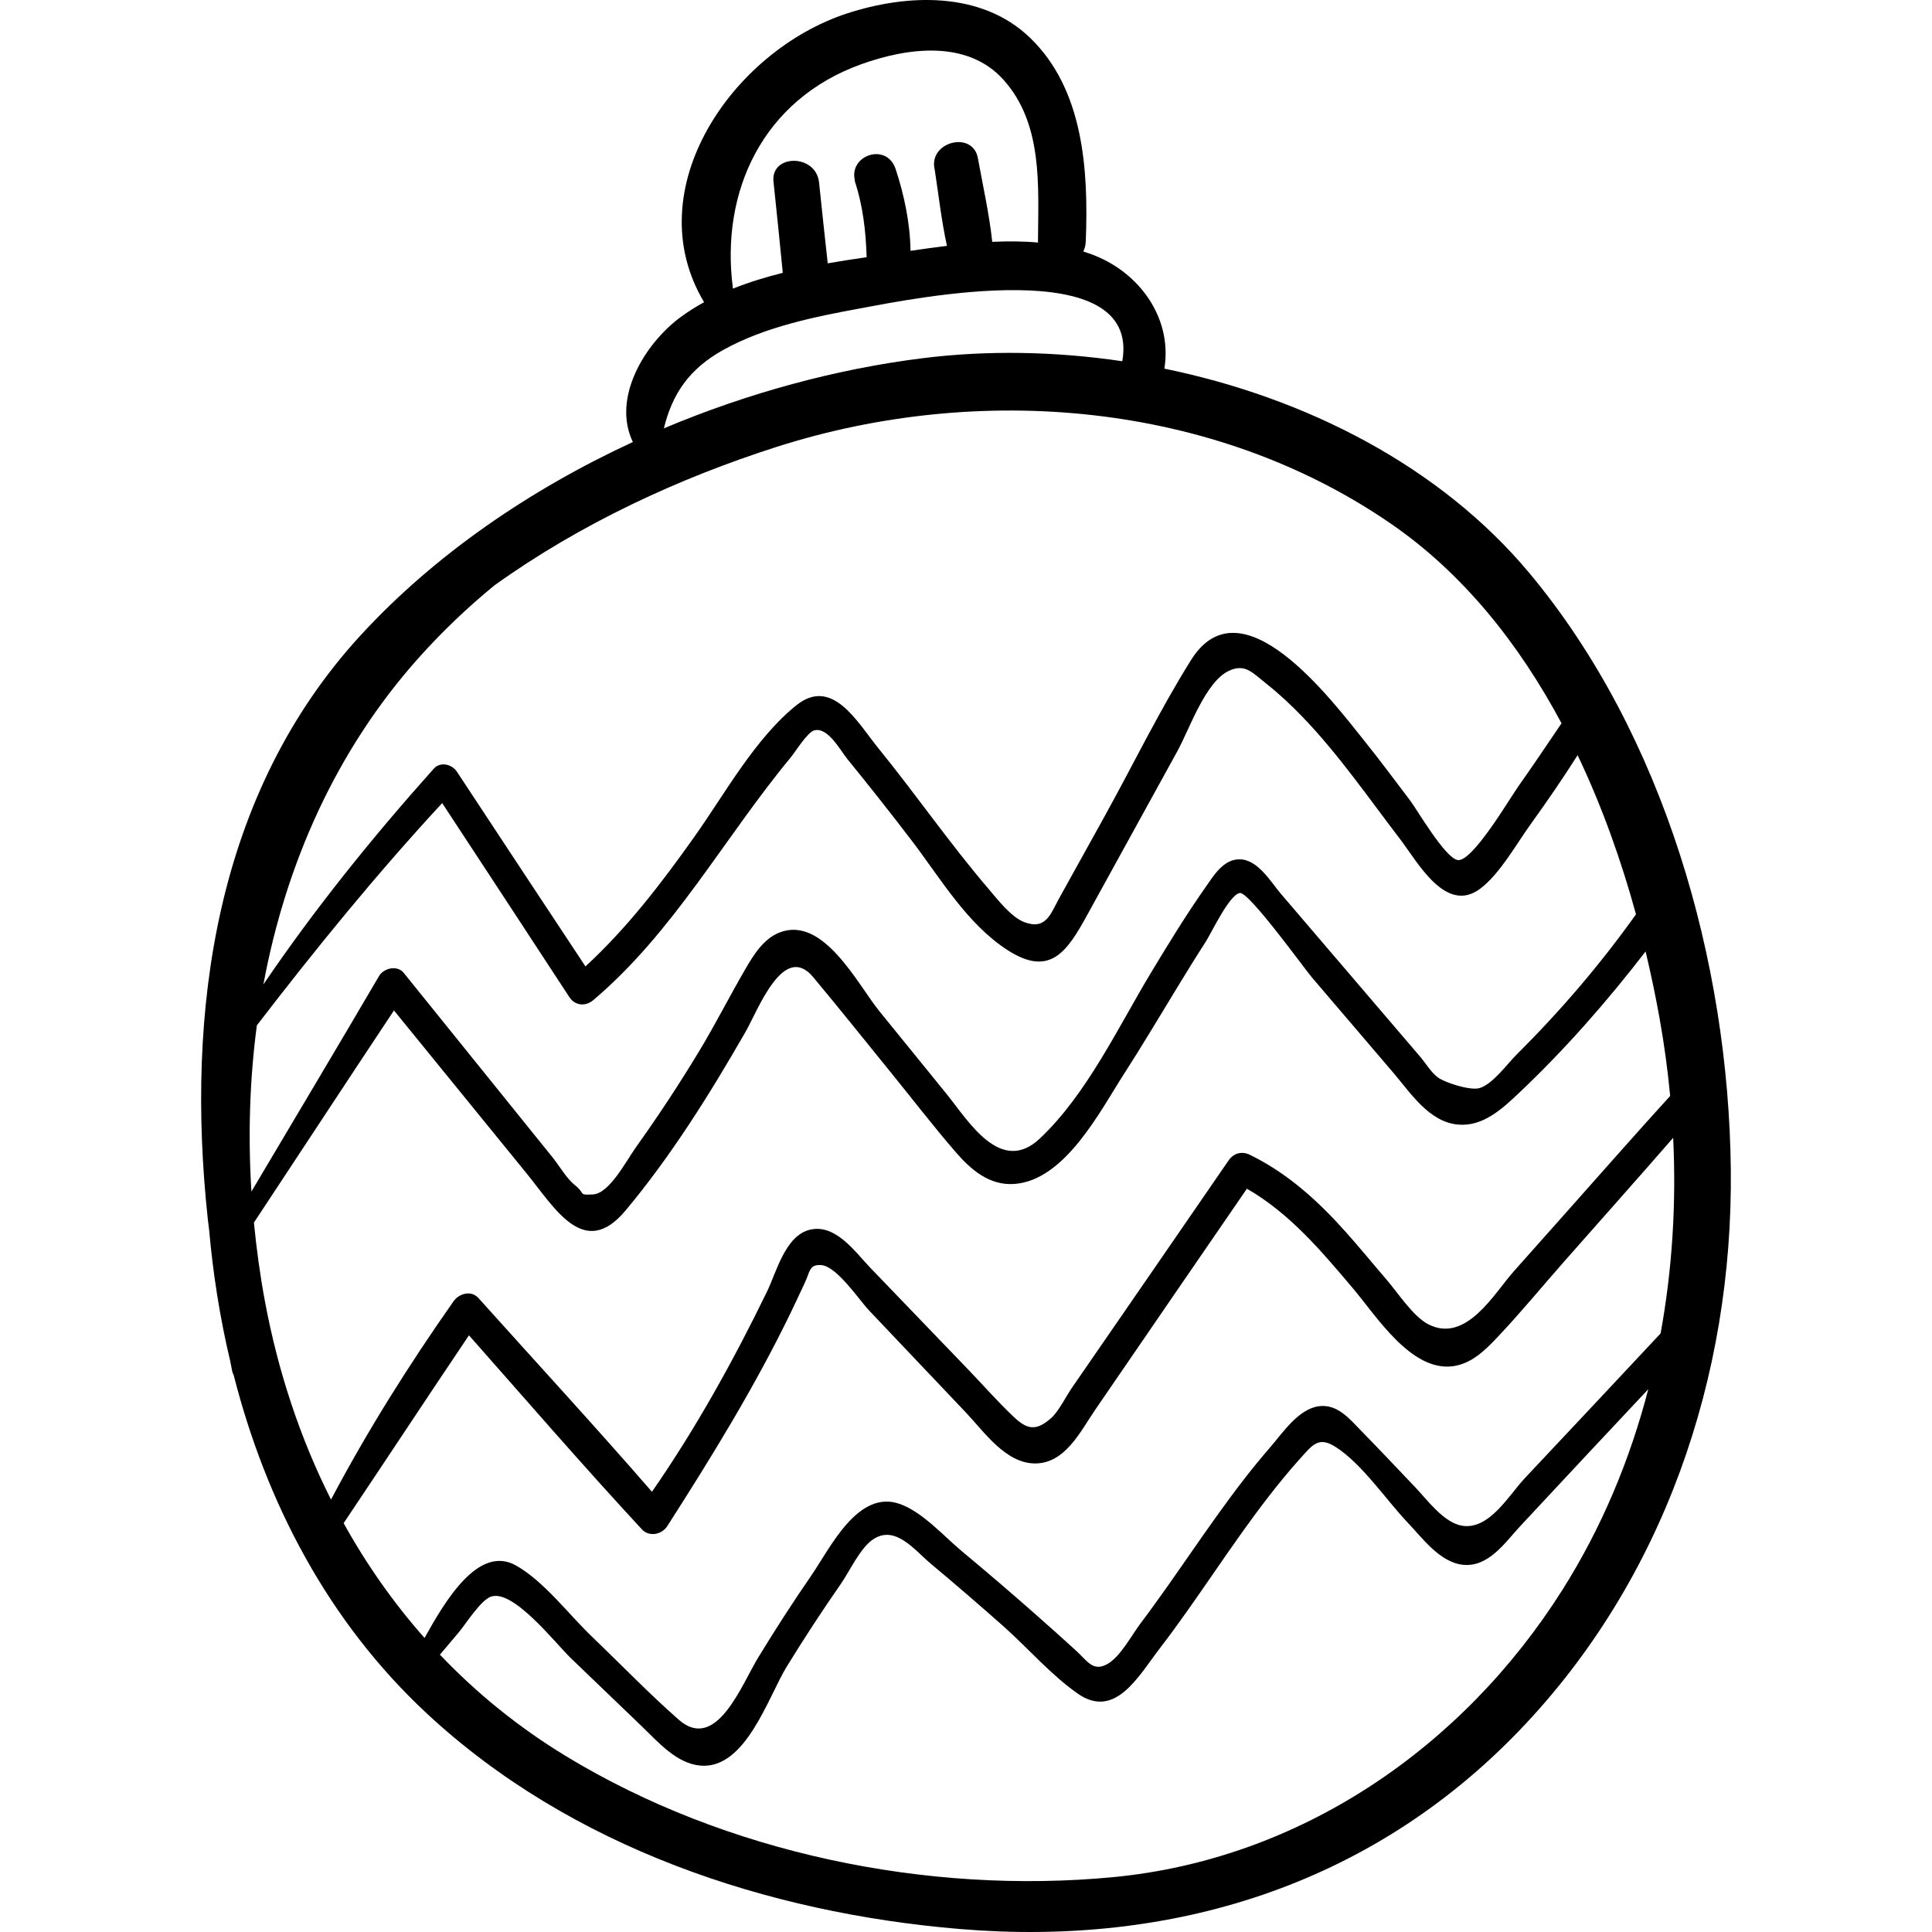 <?xml version="1.0" encoding="iso-8859-1"?>
<!-- Generator: Adobe Illustrator 19.0.0, SVG Export Plug-In . SVG Version: 6.00 Build 0)  -->
<svg version="1.1" id="Capa_1" xmlns="http://www.w3.org/2000/svg" xmlns:xlink="http://www.w3.org/1999/xlink" x="0px" y="0px"
	 viewBox="0 0 512 512" style="enable-background:new 0 0 512 512;" xml:space="preserve">
<g>
	<g>
		<path d="M405.385,151.97c-23.708-28.454-59.42-46.617-96.818-54.276c2.064-12.553-5.622-24.271-17.236-29.459
			c-1.379-0.617-2.802-1.128-4.243-1.596c0.38-0.771,0.617-1.671,0.657-2.703c0.716-18.632-0.478-40.169-14.8-53.951
			C260.074-2.4,240.403-1.653,224.429,3.576c-30.238,9.899-55.715,46.581-37.839,76.511c-2.15,1.184-4.222,2.481-6.183,3.923
			c-9.524,7.003-18.307,21.443-12.69,33.131c-27.307,12.611-52.482,29.875-71.974,51.027
			c-38.744,42.045-46.574,99.869-40.689,154.754c0.111,1.035,0.256,2.063,0.376,3.096c1.036,11.693,2.879,23.327,5.586,34.723
			c0.18,0.889,0.342,1.781,0.527,2.669c0.076,0.364,0.206,0.661,0.362,0.921c8.635,33.882,25.08,65.444,51.198,89.746
			c38.161,35.508,90.121,52.862,141.34,57.138c56.179,4.691,108.625-11.503,148.119-52.533
			c38.342-39.833,56.715-93.919,56.122-148.756C458.09,254.958,441.009,194.724,405.385,151.97z M228.145,17.056
			c12.234-4.419,28.159-6.615,37.771,4.068c10.519,11.692,9.246,28.253,9.159,42.812c-0.001,0.122,0.026,0.224,0.031,0.342
			c-3.981-0.362-8.058-0.378-12.15-0.188c-0.793-7.401-2.49-14.916-3.808-22.188c-1.341-7.401-13.306-4.343-11.424,3.15
			c1.01,6.601,1.787,13.516,3.225,20.102c-3.273,0.4-6.508,0.856-9.655,1.319c-0.088-7.278-1.684-14.853-3.936-21.661
			c-2.375-7.179-12.494-3.66-10.797,2.998h-0.08c2.225,6.82,2.952,13.275,3.193,20.35c-3.387,0.49-6.826,1.007-10.319,1.622
			c-0.791-7.14-1.548-14.283-2.296-21.428c-0.807-7.713-13.067-7.592-12.051,0c0.835,7.98,1.665,15.96,2.44,23.946
			c-4.515,1.134-8.964,2.483-13.207,4.191C190.824,50.748,202.148,26.448,228.145,17.056z M191.803,92.659
			c10.937-6.037,23.993-8.696,36.168-10.937c13.659-2.515,74.514-15.042,69.45,14.007c-17.836-2.642-35.82-2.932-52.858-0.81
			c-22.799,2.84-46.29,9.184-68.626,18.597C178.133,104.467,182.581,97.75,191.803,92.659z M110.998,174.285
			c6.215-6.949,12.907-13.311,19.987-19.119c22.805-16.396,49.084-28.518,74.921-36.765c53.49-17.074,115.656-12.05,162.764,20.431
			c19.191,13.232,33.954,31.889,45.15,52.847c-3.764,5.548-7.483,11.128-11.366,16.594c-2.344,3.299-12.284,20.265-16.147,19.646
			c-3.35-0.535-10.761-13.355-12.668-15.866c-3.915-5.156-7.775-10.357-11.819-15.413c-9.156-11.448-32.866-43.002-46.188-21.717
			c-8.344,13.33-15.339,27.737-22.951,41.502c-3.978,7.194-7.966,14.381-11.957,21.568c-2.27,4.088-3.48,8.577-9.278,6.381
			c-3.501-1.326-7.09-6.032-9.493-8.84c-10.221-11.941-19.231-25.012-29.153-37.219c-5.566-6.849-12.197-19.052-21.738-11.423
			c-10.905,8.719-18.977,23.486-26.966,34.751c-8.747,12.334-17.839,24.24-28.943,34.467
			c-11.377-17.184-22.726-34.385-34.062-51.596c-1.311-1.99-4.383-2.77-6.151-0.793c-16.23,18.15-31.483,37.056-45.139,57.167
			C75.72,229.046,89.017,198.86,110.998,174.285z M68.07,271.737c15.583-20.287,31.739-40.13,49.113-58.911
			c11.251,17.129,22.497,34.261,33.704,51.418c1.503,2.301,4.285,2.538,6.322,0.815c21.388-18.095,34.654-42.973,52.322-64.304
			c1.219-1.472,4.492-6.8,6.314-7.219c3.617-0.832,6.784,5.238,8.735,7.638c5.787,7.115,11.477,14.31,17.041,21.601
			c7.61,9.974,14.664,22.124,25.464,29.059c11.301,7.257,15.799,0.192,21.106-9.476c7.912-14.414,15.849-28.812,23.784-43.212
			c3.3-5.988,7.488-18.558,13.792-21.416c4.254-1.928,6.176,0.578,9.766,3.408c3.405,2.684,6.549,5.633,9.56,8.754
			c9.645,9.999,17.52,21.488,25.949,32.486c4.636,6.049,12.102,20.042,21.271,13.105c5.206-3.939,9.545-11.816,13.329-17.062
			c4.314-5.981,8.494-12.063,12.443-18.291c6.47,13.566,11.546,27.882,15.474,42.173c-9.426,13.223-19.972,25.571-31.507,37.024
			c-2.613,2.594-6.484,8.052-9.993,9.038c-2.482,0.698-9.05-1.442-10.898-2.761c-1.901-1.357-3.272-3.779-4.801-5.568
			l-19.104-22.343c-5.943-6.951-11.887-13.902-17.83-20.854c-2.672-3.125-6.035-9.022-10.851-9.109
			c-4.352-0.078-6.925,4.299-9.075,7.36c-5.14,7.319-9.814,14.957-14.43,22.612c-8.741,14.497-17.071,32.334-29.529,44.044
			c-10.393,9.769-18.964-4.782-24.642-11.775c-5.954-7.334-11.909-14.668-17.864-22.001c-5.74-7.07-14.859-25.49-26.535-20.812
			c-4.206,1.686-6.808,5.939-8.975,9.664c-4.19,7.201-7.94,14.645-12.257,21.784c-5.235,8.657-10.8,17.117-16.684,25.347
			c-2.639,3.691-7.059,12.33-11.417,12.581c-4.018,0.232-1.92-0.161-4.771-2.43c-2.321-1.847-4.126-5.115-5.974-7.405
			c-13.142-16.292-26.284-32.583-39.426-48.875c-1.72-2.132-5.307-1.273-6.547,0.844c-11.178,19.091-22.539,38.076-33.819,57.109
			C65.717,301.092,66.139,286.292,68.07,271.737z M70.204,344.833c-1.281-6.874-2.231-13.836-2.911-20.837
			c12.39-18.727,24.681-37.52,37.112-56.217c11.705,14.382,23.411,28.763,35.116,43.144c7.61,9.35,15.277,22.996,26.25,9.881
			c12.112-14.477,22.457-31.06,31.83-47.398c3.289-5.733,10.027-23.886,17.891-14.471c6.861,8.214,13.533,16.591,20.285,24.895
			c5.846,7.19,11.511,14.588,17.58,21.591c3.992,4.606,8.837,8.755,15.325,8.348c13.545-0.85,22.888-19.391,29.203-29.185
			c4.848-7.52,9.413-15.22,14.071-22.857c2.485-4.075,4.987-8.138,7.572-12.151c1.556-2.416,6.236-12.449,9.033-12.927
			c2.392-0.408,17.115,20.042,19.092,22.356c7.212,8.445,14.425,16.891,21.637,25.336c4.551,5.33,9.465,13.057,17.199,13.693
			c6.502,0.534,11.56-4.129,15.938-8.268c12.275-11.605,23.384-24.271,33.674-37.617c1.432,5.994,2.671,11.953,3.721,17.816
			c1.212,6.77,2.141,13.603,2.789,20.467c-9.268,10.182-18.355,20.534-27.507,30.821c-4.645,5.221-9.291,10.443-13.936,15.665
			c-5.168,5.809-12.579,19.085-22.533,14.093c-4.136-2.074-8.142-8.375-11.171-11.883c-3.572-4.135-7.02-8.378-10.656-12.457
			c-7.422-8.329-15.482-15.695-25.564-20.632c-2.118-1.037-4.302-0.471-5.645,1.48c-13.826,20.087-27.652,40.174-41.51,60.239
			c-1.643,2.379-3.513,6.3-5.618,8.135c-4.005,3.491-6.365,2.842-9.735-0.326c-4.277-4.02-8.193-8.512-12.266-12.744
			c-8.632-8.968-17.27-17.93-25.888-26.912c-3.975-4.142-9.156-11.685-15.988-10.01c-6.508,1.595-8.845,11.281-11.303,16.337
			c-8.898,18.302-18.89,36.341-30.515,53.1C157.725,378,142.141,361.1,126.811,344.014c-1.95-2.173-5.158-1.237-6.627,0.854
			c-11.877,16.904-22.816,34.304-32.462,52.537C79.508,381.1,73.664,363.394,70.204,344.833z M414.01,421.406
			c-26.391,41.746-69.455,71.354-119.119,76.067c-49.135,4.663-102.568-6.354-144.878-32.064
			c-12.575-7.642-23.71-16.703-33.431-26.907c1.629-1.938,3.254-3.878,4.902-5.8c1.809-2.109,5.702-8.351,8.425-9.5
			c5.857-2.472,17.285,12.301,21.384,16.238c6.281,6.034,12.562,12.068,18.844,18.102c4.291,4.123,9.175,9.853,15.56,10.367
			c11.935,0.961,17.893-18.257,22.797-26.238c4.564-7.428,9.337-14.727,14.313-21.886c2.422-3.485,5.136-9.552,8.596-11.859
			c5.872-3.914,11.014,2.914,15.21,6.423c6.495,5.432,12.912,10.958,19.249,16.574c6.473,5.736,12.718,13.018,19.807,17.938
			c9.868,6.849,16.063-4.699,21.648-11.972c10.083-13.129,18.775-27.261,28.924-40.339c2.62-3.376,5.318-6.688,8.179-9.864
			c3.372-3.745,4.972-6.143,9.521-3.236c7.056,4.51,13.359,13.999,19.153,20.095c3.815,4.014,8.48,10.478,14.569,11.133
			c6.823,0.734,11.201-5.921,15.281-10.308c11.255-12.104,22.56-24.16,33.867-36.216C431.96,386.852,424.479,404.846,414.01,421.406
			z M404.119,391.704c-4.207,4.46-9.432,13.826-16.665,12.627c-4.839-0.802-9.236-6.862-12.362-10.15
			c-4.754-5-9.492-10.016-14.313-14.953c-3.062-3.135-6.328-7.207-11.231-6.569c-5.467,0.712-9.664,7.125-12.95,10.907
			c-10.095,11.622-18.518,24.551-27.397,37.09c-2.255,3.185-4.53,6.358-6.887,9.469c-2.279,3.008-5.425,8.955-8.822,10.846
			c-3.856,2.146-5.242-0.727-8.424-3.625c-3.578-3.259-7.185-6.488-10.817-9.689c-6.354-5.602-12.791-11.113-19.304-16.529
			c-4.838-4.023-10.305-10.292-16.348-12.515c-11.177-4.111-18.567,11.601-23.527,18.809c-4.941,7.182-9.681,14.504-14.21,21.952
			c-4.367,7.181-11.064,25.08-20.998,16.357c-7.922-6.957-15.309-14.646-22.927-21.935c-6.17-5.903-12.684-14.643-20.127-18.89
			c-9.986-5.697-18.861,9.381-24.303,19.169c-8.258-9.33-15.403-19.533-21.441-30.426c11.112-16.563,22.067-33.234,33.214-49.777
			c15.202,17.198,30.233,34.584,45.829,51.419c1.95,2.105,5.304,1.369,6.737-0.868c11.775-18.391,23.135-36.827,32.679-56.503
			c1.285-2.649,2.513-5.324,3.768-7.987c1.412-2.997,1.156-4.894,4.349-4.672c4.117,0.286,10.074,9.288,12.678,12.03
			c8.574,9.026,17.134,18.065,25.702,27.098c4.808,5.069,10.472,13.418,18.272,13.437c7.993,0.02,12.021-8.49,15.93-14.199
			c13.386-19.551,26.801-39.081,40.218-58.611c11.411,6.584,19.75,16.536,28.243,26.58c6.051,7.156,15.233,21.867,26.271,20.475
			c5.037-0.635,8.693-4.319,12.008-7.831c6.096-6.458,11.775-13.367,17.644-20.029c9.595-10.892,19.269-21.724,28.796-32.679
			c0.843,17.366-0.221,34.811-3.33,51.839C428.095,366.155,416.139,378.96,404.119,391.704z"/>
	</g>
</g>
<g>
</g>
<g>
</g>
<g>
</g>
<g>
</g>
<g>
</g>
<g>
</g>
<g>
</g>
<g>
</g>
<g>
</g>
<g>
</g>
<g>
</g>
<g>
</g>
<g>
</g>
<g>
</g>
<g>
</g>
</svg>
